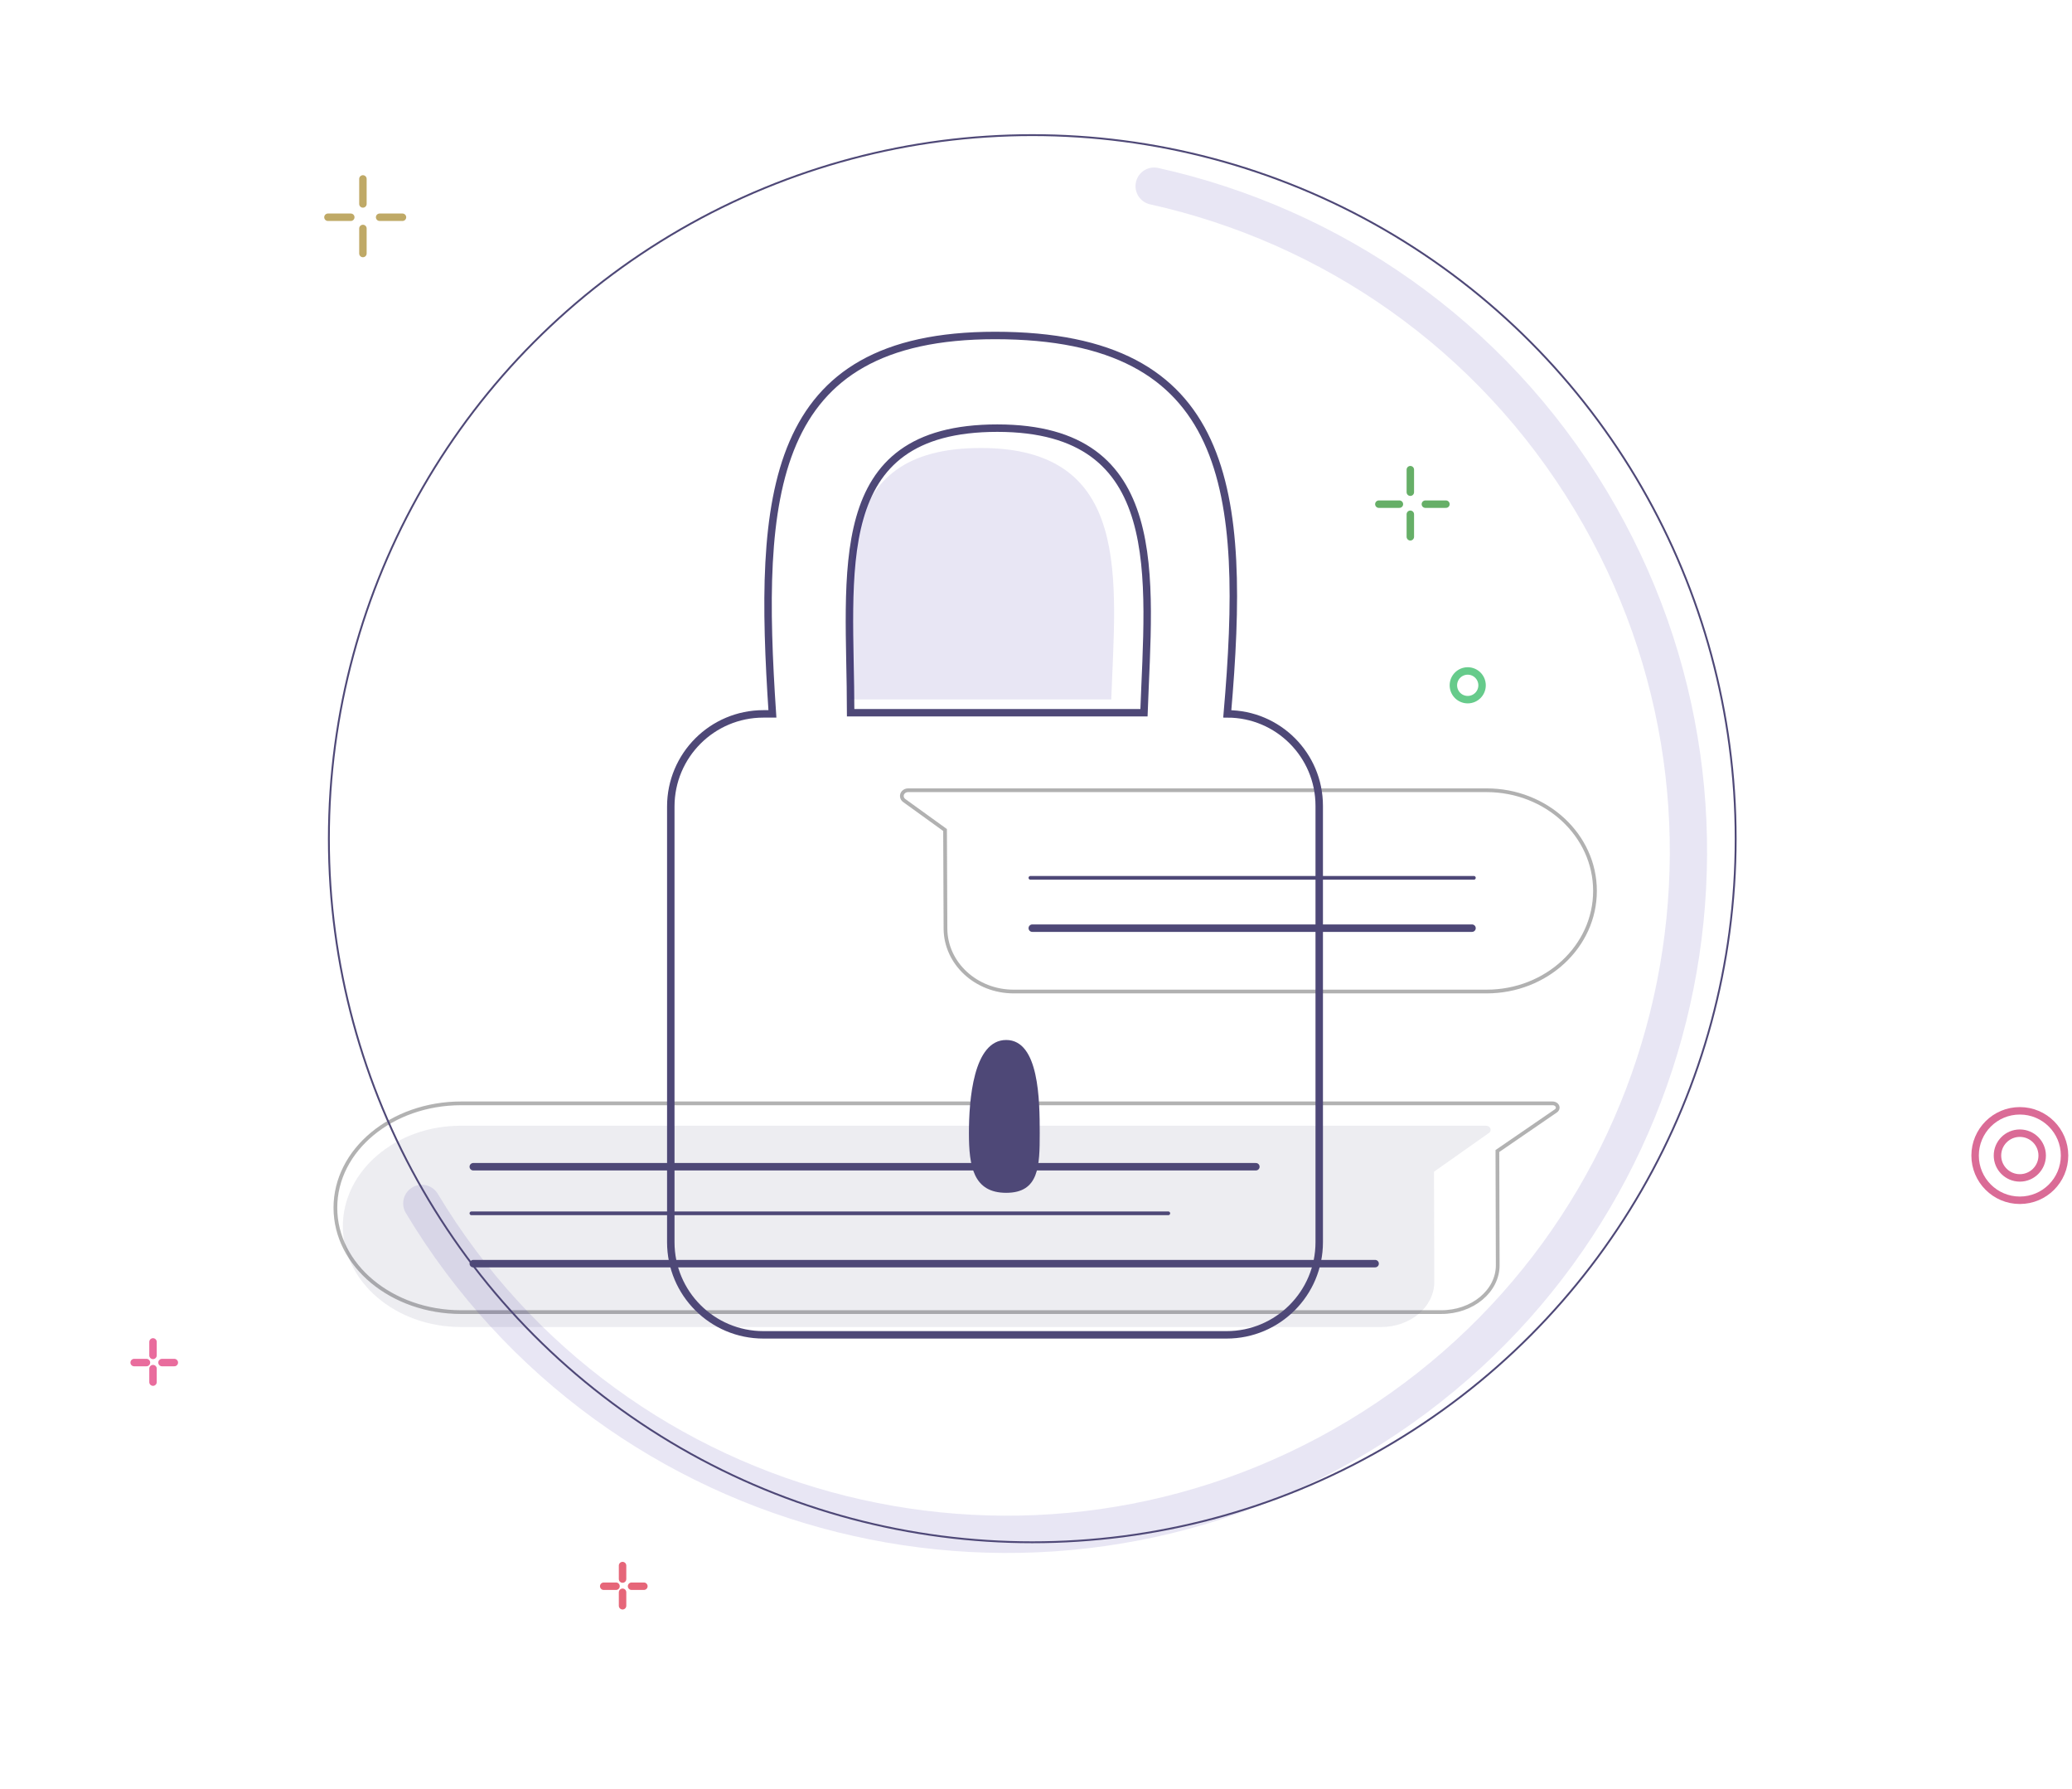 <svg width="278" height="240" viewBox="0 0 278 240" fill="none" xmlns="http://www.w3.org/2000/svg">
<path opacity="0.508" fill-rule="evenodd" clip-rule="evenodd" d="M121.832 106H199.445C207.483 106 214 112.044 214 119.5C214 126.956 207.483 133 199.445 133H136.004C130.965 133 126.874 129.221 126.854 124.548L126.798 111.333L121.321 107.38C120.958 107.119 120.893 106.634 121.175 106.298C121.333 106.11 121.575 106 121.832 106Z" stroke="#666666" stroke-width="0.5"/>
<path opacity="0.5" fill-rule="evenodd" clip-rule="evenodd" d="M208.312 148H61.867C52.551 148 45 154.268 45 162C45 169.732 52.551 176 61.867 176H193.377C197.559 176 200.95 173.186 200.95 169.714C200.95 169.709 200.95 169.704 200.95 169.699L200.905 154.395L208.75 149.012C209.043 148.811 209.084 148.451 208.842 148.207C208.711 148.076 208.517 148 208.312 148Z" stroke="#666666" stroke-width="0.5"/>
<path fill-rule="evenodd" clip-rule="evenodd" d="M199.354 151H61.838C53.091 151 46 157.044 46 164.5C46 171.956 53.091 178 61.838 178H185.329C189.257 178 192.44 175.286 192.44 171.939C192.44 171.934 192.44 171.929 192.44 171.924L192.399 157.167L199.765 151.976C200.041 151.782 200.079 151.434 199.852 151.2C199.729 151.073 199.546 151 199.354 151Z" fill="#4E4877" fill-opacity="0.1"/>
<path fill-rule="evenodd" clip-rule="evenodd" d="M102.429 95.757C102.827 95.757 103.228 95.757 103.634 95.757C101.687 66.474 102.985 45 133.5 45C165.313 45 167.261 65.823 164.664 95.757C171.477 95.757 177 101.28 177 108.093V166.622C177 173.487 171.436 179.051 164.571 179.051H102.429C95.564 179.051 90 173.487 90 166.622V108.186C90 101.322 95.564 95.757 102.429 95.757Z" stroke="#4E4877"/>
<path fill-rule="evenodd" clip-rule="evenodd" d="M133.809 57.429C156.766 57.429 154.143 77.486 153.487 95.602C133.809 95.602 133.809 95.602 114.131 95.602C114.131 76.839 110.852 57.429 133.809 57.429Z" stroke="#4E4877"/>
<path fill-rule="evenodd" clip-rule="evenodd" d="M131.605 60.092C152.011 60.092 149.679 77.817 149.096 93.826C131.605 93.826 131.605 93.826 114.113 93.826C114.113 77.245 111.198 60.092 131.605 60.092Z" fill="#15038D" fill-opacity="0.1"/>
<path d="M56.594 161.422C82.621 204.738 138.835 218.754 182.151 192.727C225.467 166.7 239.483 110.486 213.456 67.17C200.003 44.78 178.484 30.218 154.85 24.969" stroke="#15038D" stroke-opacity="0.1" stroke-width="5" stroke-linecap="round"/>
<circle cx="138.5" cy="112.5" r="94.375" stroke="#4E4877" stroke-width="0.25"/>
<path d="M139.5 152C139.5 156.418 139.418 160 135 160C130.582 160 130 156.418 130 152C130 147.582 130.582 139.5 135 139.5C139.418 139.5 139.5 147.582 139.5 152Z" fill="#4E4877"/>
<g opacity="0.6">
<path d="M50.935 29.141H54" stroke="#957000" stroke-linecap="round"/>
<path d="M48.693 24V27.357" stroke="#957000" stroke-linecap="round"/>
<path d="M48.693 30.647V34.004" stroke="#957000" stroke-linecap="round"/>
<path d="M44 29.141H47.065" stroke="#957000" stroke-linecap="round"/>
</g>
<g opacity="0.6">
<path d="M21.737 182.77H23.389" stroke="#DB0A5B" stroke-linecap="round"/>
<path d="M20.529 180V181.809" stroke="#DB0A5B" stroke-linecap="round"/>
<path d="M20.529 183.582V185.391" stroke="#DB0A5B" stroke-linecap="round"/>
<path d="M18 182.77H19.652" stroke="#DB0A5B" stroke-linecap="round"/>
</g>
<g opacity="0.6">
<path d="M84.737 212.77H86.389" stroke="#D5001F" stroke-linecap="round"/>
<path d="M83.529 210V211.809" stroke="#D5001F" stroke-linecap="round"/>
<path d="M83.529 213.582V215.391" stroke="#D5001F" stroke-linecap="round"/>
<path d="M81 212.77H82.652" stroke="#D5001F" stroke-linecap="round"/>
</g>
<g opacity="0.6">
<path d="M191.242 67.627H194" stroke="#007A02" stroke-linecap="round"/>
<path d="M189.224 63V66.021" stroke="#007A02" stroke-linecap="round"/>
<path d="M189.224 68.982V72.004" stroke="#007A02" stroke-linecap="round"/>
<path d="M185 67.627H187.758" stroke="#007A02" stroke-linecap="round"/>
</g>
<path opacity="0.6" d="M196.925 93.849C197.988 93.849 198.849 92.987 198.849 91.925C198.849 90.862 197.988 90 196.925 90C195.862 90 195 90.862 195 91.925C195 92.987 195.862 93.849 196.925 93.849Z" stroke="#00A83E"/>
<g opacity="0.6">
<path d="M271 161C274.314 161 277 158.314 277 155C277 151.686 274.314 149 271 149C267.686 149 265 151.686 265 155C265 158.314 267.686 161 271 161Z" stroke="#C20850"/>
<path d="M271 158C272.657 158 274 156.657 274 155C274 153.343 272.657 152 271 152C269.343 152 268 153.343 268 155C268 156.657 269.343 158 271 158Z" stroke="#C20850"/>
</g>
<line x1="138.5" y1="124.5" x2="197.5" y2="124.5" stroke="#4E4877" stroke-linecap="round"/>
<line x1="138.25" y1="117.75" x2="197.75" y2="117.75" stroke="#4E4877" stroke-width="0.5" stroke-linecap="round"/>
<line x1="63.5" y1="169.5" x2="184.5" y2="169.5" stroke="#4E4877" stroke-linecap="round"/>
<line x1="63.5" y1="156.5" x2="168.5" y2="156.5" stroke="#4E4877" stroke-linecap="round"/>
<line x1="63.25" y1="162.75" x2="156.75" y2="162.75" stroke="#4E4877" stroke-width="0.5" stroke-linecap="round"/>
</svg>
